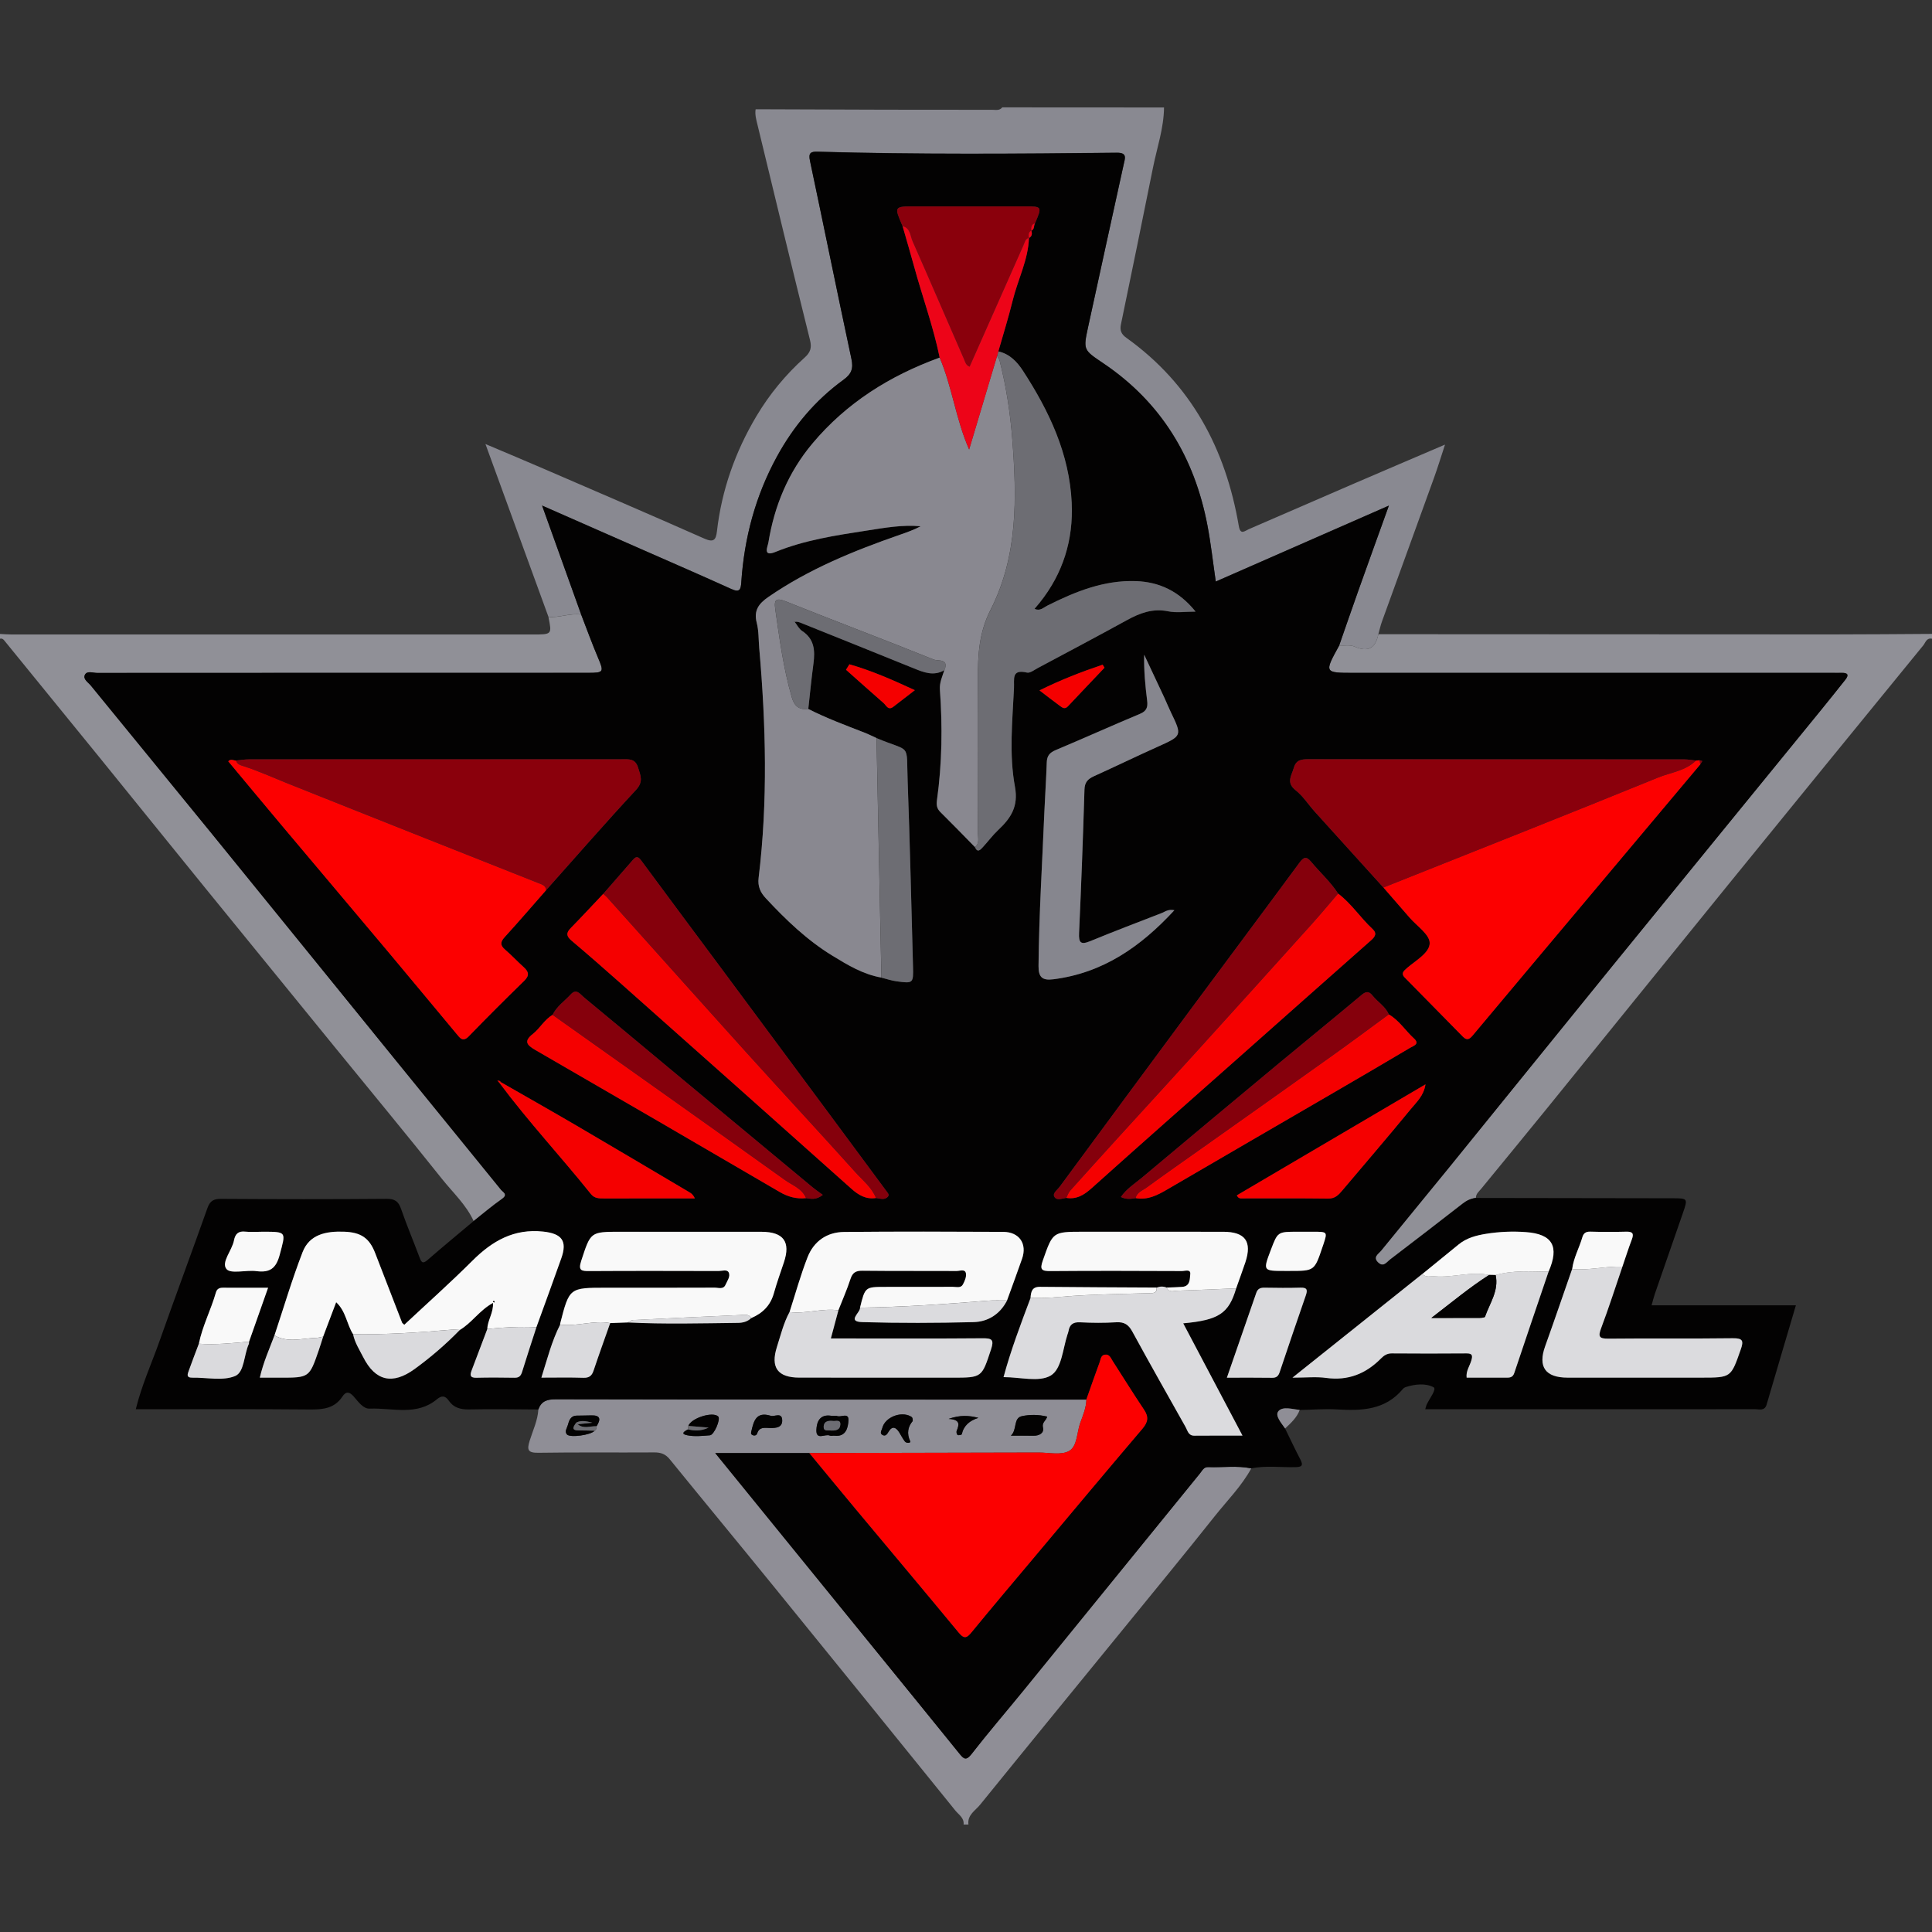 <?xml version="1.0" encoding="utf-8"?>
<!-- Generator: Adobe Illustrator 23.0.2, SVG Export Plug-In . SVG Version: 6.00 Build 0)  -->
<svg version="1.1" id="Layer_1" xmlns="http://www.w3.org/2000/svg" xmlns:xlink="http://www.w3.org/1999/xlink" x="0px" y="0px"
	 width="64px" height="64px" viewBox="0 0 64 64" enable-background="new 0 0 64 64" xml:space="preserve">
<rect x="0" y="0" width="64" height="64" fill="#333333" stroke="none"/>
<g>
	<g>
		<path fill="#898991" d="M38.56,3.56c-0.007,0.686-0.233,1.332-0.366,1.994c-0.348,1.734-0.704,3.467-1.063,5.199
			c-0.041,0.199,0.02,0.322,0.181,0.437c2.147,1.536,3.289,3.678,3.725,6.236c0.053,0.311,0.198,0.161,0.328,0.105
			c1.173-0.506,2.344-1.018,3.517-1.524c0.964-0.416,1.93-0.827,2.986-1.279c-0.135,0.409-0.239,0.753-0.361,1.091
			c-0.573,1.59-1.152,3.178-1.727,4.767c-0.05,0.137-0.08,0.281-0.12,0.422c-0.095,0.462-0.336,0.61-0.791,0.41
			c-0.146-0.064-0.337-0.026-0.508-0.034c0.21-0.603,0.417-1.207,0.632-1.809c0.328-0.922,0.661-1.841,1.016-2.828
			c-1.956,0.858-3.839,1.684-5.734,2.515c-0.095-0.65-0.162-1.259-0.276-1.858c-0.427-2.248-1.527-4.073-3.442-5.367
			c-0.667-0.45-0.679-0.439-0.511-1.209c0.39-1.795,0.784-3.589,1.178-5.384c0.045-0.203,0.126-0.39-0.225-0.387
			c-3.306,0.036-6.612,0.061-9.918-0.034c-0.227-0.006-0.303,0.044-0.25,0.295c0.463,2.188,0.906,4.38,1.374,6.567
			c0.069,0.322,0.004,0.5-0.266,0.696c-0.93,0.675-1.654,1.538-2.205,2.548c-0.708,1.297-1.079,2.688-1.177,4.156
			c-0.016,0.237-0.051,0.351-0.326,0.226c-0.995-0.451-1.997-0.885-2.996-1.325c-1.064-0.468-2.128-0.936-3.277-1.441
			c0.453,1.264,0.875,2.439,1.296,3.613c-0.368-0.056-0.72,0.108-1.085,0.078c-0.682-1.87-1.363-3.739-2.088-5.727
			c0.715,0.303,1.309,0.551,1.899,0.806c1.784,0.771,3.57,1.537,5.346,2.324c0.306,0.136,0.389,0.058,0.423-0.235
			c0.157-1.369,0.606-2.639,1.311-3.822c0.433-0.727,0.966-1.371,1.593-1.935c0.191-0.171,0.245-0.32,0.179-0.584
			c-0.592-2.375-1.163-4.755-1.74-7.133c-0.041-0.168-0.089-0.335-0.061-0.511c1.44,0.005,2.881,0.01,4.321,0.015
			c1.172,0.002,2.343,0.004,3.515,0.003c0.115,0,0.244,0.035,0.334-0.08C34.987,3.56,36.773,3.56,38.56,3.56z"/>
		<path fill="#8F8E96" d="M31.92,60.44c0.024-0.22-0.16-0.324-0.271-0.461c-2.015-2.493-4.032-4.983-6.054-7.47
			c-1.132-1.393-2.277-2.776-3.409-4.169c-0.142-0.174-0.297-0.229-0.514-0.227c-1.278,0.008-2.557-0.008-3.835,0.012
			c-0.355,0.005-0.386-0.096-0.29-0.403c0.106-0.34,0.266-0.668,0.287-1.032c0.099-0.273,0.284-0.338,0.577-0.337
			c5.859,0.012,11.718,0.009,17.577,0.01c-0.007,0.271-0.111,0.519-0.202,0.766c-0.118,0.321-0.097,0.779-0.368,0.934
			c-0.264,0.151-0.672,0.053-1.017,0.054c-2.53,0.007-5.061,0.011-7.591,0.017c-1.012,0-2.025,0-3.116,0
			c0.825,1.015,1.588,1.954,2.351,2.893c0.974,1.198,1.948,2.396,2.922,3.594c0.94,1.157,1.882,2.313,2.819,3.473
			c0.142,0.176,0.221,0.24,0.402,0.007c0.563-0.725,1.164-1.421,1.744-2.134c1.941-2.385,3.88-4.772,5.819-7.158
			c0.074-0.091,0.126-0.216,0.27-0.21c0.477,0.019,0.956-0.056,1.43,0.042c-0.32,0.586-0.792,1.059-1.203,1.575
			c-1.001,1.26-2.024,2.503-3.041,3.751c-1.58,1.939-3.166,3.874-4.74,5.817c-0.158,0.195-0.428,0.338-0.386,0.656
			C32.027,60.44,31.973,60.44,31.92,60.44z M22.787,47.351c-0.098,0.055-0.268,0.143-0.027,0.193
			c0.242,0.051,0.505,0.022,0.756,0.002c0.141-0.011,0.36-0.533,0.277-0.62c-0.17-0.18-0.897,0.046-0.991,0.309
			C22.798,47.274,22.792,47.313,22.787,47.351z M19.762,47.246c0.145-0.227,0.135-0.372-0.187-0.359
			c-0.159,0.006-0.317,0.002-0.476,0.008c-0.206,0.007-0.249,0.17-0.292,0.323c-0.027,0.096-0.111,0.196-0.028,0.298
			c0.097,0.119,0.8,0.023,0.918-0.121C19.756,47.362,19.763,47.305,19.762,47.246z M33.486,47.558c0.252,0,0.504-0.003,0.756,0.001
			c0.191,0.003,0.351-0.091,0.308-0.27c-0.042-0.172,0.101-0.225,0.14-0.362c-0.292-0.072-0.573-0.072-0.84-0.015
			C33.559,46.976,33.702,47.367,33.486,47.558z M30.235,47.073c0.007-0.097-0.022-0.131-0.075-0.159
			c-0.329-0.174-0.848,0.04-0.933,0.391c-0.019,0.078-0.108,0.183,0.024,0.237c0.089,0.036,0.137-0.037,0.181-0.111
			c0.123-0.209,0.245-0.156,0.355,0.015c0.064,0.1,0.115,0.21,0.188,0.303c0.054,0.07,0.204,0.052,0.178-0.004
			C30.027,47.479,30.08,47.256,30.235,47.073z M25.522,46.897c-0.467-0.141-0.552,0.172-0.627,0.496
			c-0.011,0.049-0.036,0.107,0.024,0.14c0.067,0.037,0.143,0.02,0.164-0.049c0.073-0.233,0.261-0.183,0.425-0.18
			c0.199,0.003,0.412-0.013,0.404-0.259C25.901,46.761,25.641,46.949,25.522,46.897z M27.716,46.9c-0.083,0-0.136,0.007-0.188-0.001
			c-0.37-0.056-0.475,0.202-0.484,0.472c-0.011,0.357,0.295,0.115,0.444,0.185c0.043,0.02,0.104-0.002,0.156,0.004
			c0.39,0.046,0.45-0.284,0.462-0.509C28.12,46.765,27.823,46.977,27.716,46.9z M31.423,47.003c0.406,0.02,0.347,0.201,0.267,0.399
			c-0.015,0.037,0.005,0.118,0.034,0.134c0.032,0.018,0.131-0.005,0.136-0.025c0.065-0.291,0.264-0.452,0.55-0.543
			C32.094,46.887,31.807,46.869,31.423,47.003z"/>
		<path fill="#909097" d="M44.362,21.385c0.171,0.009,0.362-0.03,0.508,0.034c0.455,0.199,0.696,0.052,0.791-0.41
			c5.008,0.003,10.017,0.007,15.025,0.007c1.105,0,2.209-0.011,3.314-0.017c0,0.053,0,0.107,0,0.16
			c-0.182-0.039-0.214,0.127-0.29,0.221c-2.164,2.65-4.328,5.301-6.485,7.956c-2.006,2.469-4.004,4.945-6.008,7.416
			c-0.713,0.879-1.433,1.751-2.15,2.627c-0.074,0.091-0.176,0.166-0.176,0.301c-0.16,0.022-0.298,0.083-0.429,0.185
			c-0.798,0.622-1.601,1.239-2.405,1.853c-0.116,0.088-0.225,0.272-0.404,0.102c-0.19-0.181,0.012-0.286,0.1-0.394
			c0.747-0.92,1.503-1.833,2.25-2.753c1.821-2.244,3.636-4.493,5.459-6.735c2.286-2.81,4.577-5.615,6.866-8.423
			c0.269-0.33,0.534-0.664,0.8-0.997c0.126-0.157,0.091-0.236-0.115-0.231c-0.107,0.003-0.213,0-0.32,0c-5.278,0-10.555,0-15.833,0
			C43.864,22.289,43.864,22.288,44.362,21.385z"/>
		<path fill="#909097" d="M18.168,20.439c0.366,0.03,0.718-0.134,1.085-0.078c0.185,0.477,0.359,0.958,0.558,1.428
			c0.2,0.47,0.19,0.499-0.327,0.499c-5.423,0-10.845,0-16.268,0.003c-0.138,0-0.334-0.081-0.404,0.063
			c-0.071,0.145,0.112,0.251,0.199,0.358c1.336,1.641,2.68,3.276,4.016,4.917c2.033,2.499,4.06,5.003,6.091,7.504
			c1.158,1.426,2.321,2.849,3.477,4.276c0.067,0.083,0.248,0.157,0.035,0.306c-0.325,0.228-0.628,0.487-0.94,0.733
			c-0.248-0.54-0.686-0.94-1.048-1.394c-1.161-1.457-2.349-2.892-3.526-4.336c-1.438-1.764-2.876-3.528-4.311-5.294
			c-1.175-1.446-2.344-2.897-3.518-4.344c-1.048-1.291-2.1-2.58-3.151-3.87C0.101,21.169,0.06,21.14,0,21.16c0-0.053,0-0.107,0-0.16
			c0.119,0.006,0.238,0.017,0.357,0.017c5.765,0.001,11.531,0.001,17.296,0.001C18.285,21.018,18.285,21.018,18.168,20.439z"/>
		<path fill="#030202" d="M15.69,40.449c0.312-0.246,0.615-0.505,0.94-0.733c0.213-0.149,0.033-0.223-0.035-0.306
			c-1.157-1.427-2.319-2.85-3.477-4.276c-2.031-2.501-4.058-5.005-6.091-7.504c-1.335-1.642-2.68-3.276-4.016-4.917
			c-0.087-0.107-0.27-0.212-0.199-0.358c0.071-0.144,0.266-0.063,0.404-0.063c5.423-0.004,10.845-0.003,16.268-0.003
			c0.517,0,0.527-0.028,0.327-0.499c-0.2-0.47-0.373-0.952-0.558-1.428c-0.421-1.174-0.842-2.349-1.296-3.613
			c1.15,0.506,2.214,0.973,3.277,1.441c0.999,0.44,2.002,0.874,2.996,1.325c0.276,0.125,0.311,0.011,0.326-0.226
			c0.097-1.468,0.469-2.859,1.177-4.156c0.551-1.01,1.275-1.873,2.205-2.548c0.27-0.196,0.335-0.375,0.266-0.696
			c-0.468-2.187-0.911-4.379-1.374-6.567c-0.053-0.251,0.023-0.302,0.25-0.295c3.306,0.094,6.612,0.07,9.918,0.034
			c0.351-0.004,0.269,0.184,0.225,0.387c-0.394,1.794-0.788,3.589-1.178,5.384c-0.167,0.77-0.155,0.759,0.511,1.209
			c1.915,1.294,3.015,3.119,3.442,5.367c0.114,0.599,0.181,1.208,0.276,1.858c1.895-0.831,3.778-1.657,5.734-2.515
			c-0.355,0.986-0.688,1.906-1.016,2.828c-0.214,0.602-0.421,1.206-0.632,1.809c-0.497,0.903-0.497,0.903,0.497,0.903
			c5.278,0,10.555,0,15.833,0c0.107,0,0.213,0.003,0.32,0c0.206-0.005,0.241,0.073,0.115,0.231c-0.266,0.333-0.53,0.667-0.8,0.997
			c-2.288,2.808-4.58,5.613-6.866,8.423c-1.823,2.242-3.638,4.491-5.459,6.735c-0.747,0.92-1.504,1.832-2.25,2.753
			c-0.088,0.108-0.291,0.214-0.1,0.394c0.179,0.17,0.289-0.014,0.404-0.102c0.804-0.614,1.607-1.231,2.405-1.853
			c0.131-0.102,0.269-0.163,0.429-0.185c2.172,0.003,4.343,0.007,6.515,0.01c0.511,0.001,0.514,0.001,0.342,0.499
			c-0.307,0.892-0.62,1.782-0.928,2.674c-0.038,0.11-0.064,0.225-0.106,0.373c1.6,0,3.166,0,4.78,0
			c-0.331,1.121-0.652,2.202-0.968,3.284c-0.068,0.231-0.251,0.156-0.395,0.156c-1.546,0.004-3.091,0.003-4.637,0.003
			c-1.945,0-3.891,0-5.836,0c-0.141,0-0.281,0-0.442,0c0.024-0.079,0.031-0.117,0.046-0.151c0.09-0.2,0.346-0.517,0.228-0.579
			c-0.262-0.138-0.612-0.104-0.921-0.004c-0.036,0.012-0.074,0.038-0.098,0.067c-0.581,0.697-1.362,0.722-2.178,0.673
			c-0.41-0.025-0.824,0.011-1.236,0.019c-0.243-0.028-0.562-0.127-0.704,0.038c-0.128,0.148,0.096,0.395,0.22,0.575
			c0.168,0.344,0.331,0.69,0.508,1.03c0.103,0.199,0.044,0.245-0.163,0.25c-0.489,0.012-0.98-0.058-1.466,0.041
			c-0.474-0.098-0.954-0.023-1.43-0.042c-0.144-0.006-0.196,0.119-0.27,0.21c-1.939,2.386-3.878,4.773-5.819,7.158
			c-0.58,0.712-1.18,1.408-1.744,2.134c-0.181,0.233-0.26,0.169-0.402-0.007c-0.937-1.16-1.879-2.316-2.819-3.473
			c-0.974-1.198-1.948-2.396-2.922-3.594c-0.763-0.939-1.526-1.878-2.351-2.893c1.092,0,2.104,0,3.116,0
			c0.509,0.615,1.015,1.232,1.526,1.845c1.142,1.37,2.292,2.734,3.427,4.109c0.193,0.234,0.283,0.152,0.436-0.035
			c0.692-0.844,1.398-1.676,2.099-2.512c1.181-1.407,2.359-2.817,3.549-4.216c0.186-0.219,0.209-0.39,0.05-0.628
			c-0.356-0.53-0.692-1.074-1.038-1.611c-0.062-0.097-0.103-0.233-0.258-0.211c-0.135,0.019-0.137,0.154-0.172,0.246
			c-0.153,0.411-0.295,0.827-0.442,1.241c-5.859,0-11.718,0.002-17.577-0.01c-0.293-0.001-0.477,0.065-0.577,0.338
			c-0.759-0.003-1.519-0.019-2.277-0.002c-0.291,0.007-0.524-0.051-0.691-0.294c-0.116-0.169-0.237-0.169-0.387-0.044
			c-0.676,0.564-1.48,0.281-2.231,0.312c-0.213,0.009-0.379-0.232-0.526-0.4c-0.137-0.157-0.254-0.185-0.374-0.004
			c-0.26,0.395-0.636,0.436-1.073,0.432c-1.917-0.018-3.835-0.008-5.774-0.008c0.196-0.802,0.529-1.527,0.793-2.276
			c0.518-1.466,1.062-2.923,1.581-4.389c0.087-0.245,0.211-0.306,0.46-0.304c1.825,0.012,3.65,0.014,5.475-0.001
			c0.278-0.002,0.394,0.087,0.481,0.339c0.186,0.54,0.41,1.067,0.61,1.602c0.059,0.159,0.102,0.228,0.266,0.084
			C14.668,41.3,15.181,40.877,15.69,40.449z M16.477,35.805c-0.007-0.008-0.014-0.015-0.021-0.023
			c0.009,0.006,0.017,0.012,0.026,0.018c0.024,0.028,0.048,0.057,0.072,0.085c0.948,1.271,2.029,2.431,3.019,3.667
			c0.118,0.147,0.269,0.148,0.431,0.147c0.746-0.002,1.493-0.001,2.239-0.001c0.258,0,0.515,0,0.773,0
			c-0.055-0.126-0.119-0.168-0.185-0.207c-1.238-0.732-2.474-1.467-3.715-2.193c-0.837-0.49-1.682-0.967-2.524-1.449
			C16.564,35.809,16.529,35.785,16.477,35.805z M34.165,7.639l-0.003,0.005c0.113-0.045,0.076-0.166,0.123-0.245
			c0.238-0.562,0.238-0.562-0.34-0.562c-1.213,0-2.426,0-3.639,0c-0.69,0-0.69,0-0.406,0.655c0.127,0.444,0.257,0.886,0.379,1.331
			c0.276,1.01,0.639,1.996,0.849,3.024c-1.644,0.597-3.084,1.495-4.217,2.849c-0.798,0.954-1.258,2.06-1.456,3.278
			c-0.02,0.126-0.2,0.488,0.231,0.312c0.971-0.395,2-0.55,3.024-0.708c0.589-0.091,1.182-0.2,1.79-0.143
			c-0.226,0.12-0.46,0.202-0.694,0.283c-1.525,0.53-3.012,1.135-4.352,2.059c-0.32,0.22-0.491,0.447-0.385,0.857
			c0.069,0.267,0.058,0.555,0.082,0.833c0.222,2.539,0.29,5.078-0.02,7.615c-0.035,0.288,0.062,0.487,0.241,0.679
			c0.664,0.713,1.365,1.387,2.201,1.898c0.508,0.31,1.022,0.622,1.625,0.726c0.166,0.041,0.33,0.098,0.498,0.121
			c0.552,0.076,0.562,0.067,0.547-0.489c-0.055-2.045-0.102-4.09-0.177-6.134c-0.048-1.31,0.131-0.943-1.031-1.433
			c-0.132-0.06-0.262-0.126-0.397-0.179c-0.629-0.245-1.261-0.479-1.864-0.785c0.056-0.501,0.104-1.002,0.169-1.501
			c0.056-0.427,0.037-0.813-0.374-1.083c-0.104-0.068-0.167-0.201-0.249-0.303l-0.005,0.005c0.097-0.026,0.181,0.016,0.267,0.051
			c1.229,0.495,2.46,0.985,3.687,1.485c0.335,0.137,0.662,0.266,1.013,0.059c-0.067,0.212-0.165,0.408-0.148,0.65
			c0.088,1.221,0.072,2.441-0.097,3.655c-0.021,0.154-0.01,0.278,0.111,0.397c0.387,0.381,0.765,0.773,1.146,1.161
			c0.085,0.202,0.181,0.091,0.263,0.003c0.171-0.186,0.322-0.392,0.505-0.564c0.418-0.393,0.68-0.778,0.558-1.437
			c-0.199-1.074-0.084-2.175-0.032-3.266c0.015-0.304-0.092-0.637,0.43-0.516c0.103,0.024,0.244-0.089,0.361-0.151
			c0.986-0.527,1.974-1.05,2.953-1.587c0.43-0.236,0.856-0.396,1.366-0.291c0.271,0.056,0.563,0.01,0.906,0.01
			c-0.547-0.679-1.205-0.985-1.986-1.011c-1.057-0.034-2.006,0.35-2.928,0.814c-0.128,0.064-0.234,0.188-0.422,0.106
			c0.06-0.072,0.118-0.139,0.173-0.207c0.774-0.968,1.117-2.08,1.059-3.308c-0.076-1.621-0.744-3.031-1.61-4.365
			c-0.201-0.309-0.443-0.564-0.82-0.649c0.16-0.562,0.336-1.119,0.475-1.686c0.171-0.694,0.514-1.342,0.539-2.073l-0.004,0.006
			C34.191,7.831,34.195,7.741,34.165,7.639z M6.587,44.513c-0.112,0.297-0.227,0.593-0.334,0.892
			c-0.04,0.11-0.097,0.237,0.119,0.233c0.478-0.009,1.009,0.116,1.417-0.055c0.308-0.129,0.288-0.7,0.452-1.059
			c0.01-0.023,0.006-0.052,0.008-0.079c0.206-0.583,0.411-1.165,0.63-1.786c-0.535,0-1.013,0.002-1.491-0.001
			c-0.121-0.001-0.202,0.035-0.238,0.159C6.988,43.389,6.706,43.924,6.587,44.513z M26.701,39.69
			c0.164,0.021,0.331,0.069,0.555-0.109c-0.131-0.096-0.242-0.169-0.343-0.254c-1.575-1.307-3.148-2.615-4.722-3.923
			c-0.95-0.79-1.897-1.583-2.85-2.369c-0.12-0.099-0.244-0.302-0.431-0.098c-0.205,0.224-0.468,0.397-0.605,0.681
			c-0.272,0.156-0.416,0.446-0.656,0.633c-0.304,0.238-0.202,0.366,0.083,0.53c2.703,1.561,5.4,3.13,8.095,4.704
			C26.105,39.648,26.386,39.724,26.701,39.69z M46.006,33.603c-0.113-0.266-0.369-0.409-0.541-0.625
			c-0.115-0.144-0.212-0.145-0.36-0.02c-0.884,0.741-1.78,1.468-2.667,2.205c-1.54,1.28-3.078,2.562-4.612,3.85
			c-0.235,0.197-0.506,0.363-0.696,0.639c0.181,0.087,0.335,0.064,0.49,0.037c0.398,0.073,0.723-0.098,1.051-0.29
			c1.817-1.062,3.639-2.116,5.458-3.175c0.864-0.502,1.726-1.006,2.585-1.516c0.105-0.062,0.33-0.122,0.124-0.309
			C46.555,34.141,46.349,33.801,46.006,33.603z M53.745,41.958c0.103-0.301,0.199-0.604,0.312-0.901
			c0.074-0.195,0.024-0.261-0.183-0.256c-0.398,0.01-0.797,0.011-1.196-0.001c-0.149-0.004-0.224,0.057-0.26,0.183
			c-0.103,0.356-0.291,0.684-0.338,1.057c-0.297,0.852-0.589,1.706-0.893,2.556c-0.244,0.681,0.004,1.039,0.742,1.04
			c1.479,0.002,2.958,0,4.437,0c0.984,0,0.974-0.003,1.298-0.926c0.102-0.29,0.079-0.384-0.263-0.379
			c-1.372,0.018-2.745-0.001-4.117,0.014c-0.317,0.003-0.346-0.073-0.24-0.354C53.295,43.32,53.513,42.636,53.745,41.958z
			 M44.326,29.6c-0.252-0.392-0.601-0.7-0.896-1.055c-0.158-0.19-0.249-0.151-0.386,0.035c-1.173,1.593-2.359,3.177-3.536,4.767
			c-1.47,1.985-2.937,3.973-4.402,5.962c-0.076,0.103-0.241,0.213-0.183,0.328c0.075,0.148,0.257,0.062,0.397,0.044
			c0.349,0.058,0.597-0.101,0.85-0.329c1.606-1.44,3.226-2.866,4.84-4.298c1.465-1.299,2.93-2.6,4.397-3.896
			c0.139-0.122,0.224-0.234,0.057-0.388C45.064,30.4,44.766,29.931,44.326,29.6z M29.019,39.686c0.14,0.014,0.294,0.084,0.402-0.058
			c0.043-0.056-0.021-0.121-0.061-0.175c-0.616-0.832-1.231-1.665-1.848-2.497c-1.21-1.632-2.419-3.263-3.63-4.894
			c-0.879-1.183-1.761-2.364-2.636-3.55c-0.092-0.125-0.161-0.167-0.273-0.037c-0.33,0.38-0.661,0.758-0.991,1.137
			c-0.357,0.377-0.709,0.758-1.072,1.129c-0.156,0.159-0.157,0.268,0.02,0.418c0.55,0.463,1.09,0.937,1.628,1.415
			c2.55,2.265,5.099,4.53,7.642,6.803C28.443,39.593,28.688,39.736,29.019,39.686z M28.49,43.319
			c0.012,0.166-0.454,0.464,0.08,0.479c1.225,0.035,2.453,0.031,3.679,0c0.482-0.012,0.879-0.264,1.111-0.717
			c0.167-0.461,0.338-0.921,0.499-1.384c0.171-0.494-0.092-0.885-0.623-0.888c-1.759-0.01-3.517-0.014-5.276,0.003
			c-0.569,0.005-1.001,0.31-1.208,0.837c-0.232,0.592-0.401,1.209-0.597,1.816c-0.198,0.363-0.293,0.764-0.417,1.153
			c-0.219,0.684,0.024,1.018,0.743,1.019c1.691,0.002,3.381,0.002,5.072,0.002c0.985,0,0.97-0.005,1.277-0.936
			c0.109-0.331,0.022-0.372-0.283-0.369c-1.544,0.013-3.088,0.006-4.633,0.006c-0.125,0-0.249,0-0.39,0
			c0.093-0.347,0.171-0.64,0.25-0.932c0.135-0.344,0.286-0.684,0.4-1.035c0.07-0.215,0.18-0.278,0.401-0.276
			c1.039,0.012,2.077,0.003,3.116,0.009c0.106,0.001,0.276-0.076,0.307,0.073c0.024,0.114-0.039,0.262-0.1,0.375
			c-0.068,0.125-0.215,0.077-0.329,0.077c-0.746,0.003-1.492,0.002-2.237,0.002C28.659,42.631,28.659,42.631,28.49,43.319z
			 M47.12,42.2c-1.404,1.121-2.808,2.243-4.305,3.438c0.456,0,0.789-0.037,1.112,0.008c0.731,0.101,1.322-0.137,1.826-0.649
			c0.093-0.095,0.199-0.164,0.349-0.163c0.825,0.005,1.651,0.006,2.476,0c0.202-0.002,0.211,0.073,0.161,0.24
			c-0.053,0.18-0.181,0.345-0.154,0.563c0.447,0,0.872-0.001,1.298,0.001c0.124,0,0.228,0,0.28-0.154
			c0.374-1.12,0.756-2.237,1.135-3.355c0.367-0.836,0.134-1.249-0.752-1.314c-0.438-0.032-0.876-0.014-1.31,0.055
			c-0.328,0.052-0.649,0.134-0.916,0.353C47.921,41.549,47.52,41.874,47.12,42.2z M38.316,42.652
			c-1.289-0.007-2.578-0.011-3.868-0.023c-0.267-0.003-0.295,0.169-0.311,0.365c-0.325,0.864-0.653,1.726-0.896,2.625
			c0.553,0,1.173,0.175,1.559-0.05c0.368-0.215,0.402-0.881,0.558-1.358c0.012-0.038,0.028-0.076,0.035-0.115
			c0.038-0.218,0.151-0.305,0.384-0.293c0.398,0.021,0.799,0.024,1.197-0.001c0.264-0.016,0.406,0.076,0.531,0.305
			c0.579,1.061,1.175,2.114,1.768,3.168c0.067,0.119,0.09,0.286,0.289,0.284c0.512-0.005,1.023-0.002,1.595-0.002
			c-0.673-1.275-1.314-2.489-1.964-3.72c1.182-0.107,1.51-0.329,1.754-1.159c0.101-0.288,0.208-0.574,0.303-0.863
			c0.228-0.69-0.004-1.011-0.737-1.011c-1.545-0.002-3.09-0.001-4.635-0.001c-1.017,0-1.003,0.005-1.338,0.953
			c-0.106,0.301-0.043,0.353,0.253,0.35c1.452-0.012,2.903-0.007,4.355-0.001c0.098,0,0.295-0.075,0.276,0.102
			c-0.016,0.154,0.005,0.403-0.266,0.422c-0.172,0.012-0.344,0.016-0.517,0.023C38.536,42.608,38.426,42.609,38.316,42.652z
			 M20.214,43.829c0.195-0.007,0.389-0.014,0.584-0.021c1.218,0.061,2.436,0.028,3.655,0.014c0.156-0.002,0.314-0.042,0.434-0.162
			c0.375-0.16,0.635-0.417,0.748-0.822c0.097-0.346,0.218-0.685,0.333-1.026c0.227-0.677-0.014-1.008-0.742-1.009
			c-1.56-0.002-3.12-0.001-4.68-0.001c-0.996,0-0.98,0.005-1.292,0.959c-0.107,0.328,0.002,0.344,0.272,0.343
			c1.426-0.009,2.853-0.005,4.28-0.002c0.114,0,0.278-0.063,0.332,0.048c0.065,0.133-0.048,0.279-0.106,0.409
			c-0.072,0.163-0.233,0.094-0.356,0.094c-1.2,0.005-2.4,0.003-3.6,0.003c-1.216,0-1.216,0-1.519,1.181
			c-0.003,0.013-0.001,0.027-0.001,0.04c-0.281,0.55-0.429,1.145-0.622,1.757c0.493,0,0.943-0.01,1.392,0.005
			c0.193,0.007,0.28-0.066,0.338-0.241C19.84,44.874,20.03,44.352,20.214,43.829z M10.705,44.278c0.14-0.37,0.28-0.741,0.431-1.139
			c0.328,0.302,0.35,0.732,0.56,1.059c0.056,0.277,0.21,0.513,0.335,0.759c0.401,0.79,0.97,0.929,1.703,0.395
			c0.535-0.389,1.036-0.82,1.498-1.295c0.401-0.236,0.656-0.656,1.1-0.895c0.016,0.332-0.184,0.577-0.189,0.863
			c-0.173,0.456-0.346,0.912-0.518,1.369c-0.055,0.145-0.067,0.252,0.151,0.247c0.425-0.01,0.85-0.008,1.275-0.001
			c0.149,0.003,0.205-0.066,0.246-0.199c0.151-0.494,0.314-0.984,0.473-1.475c0.275-0.76,0.555-1.519,0.824-2.281
			c0.205-0.581,0.016-0.818-0.601-0.885c-0.966-0.105-1.686,0.309-2.342,0.964c-0.731,0.729-1.504,1.418-2.258,2.123
			c-0.037-0.035-0.066-0.05-0.074-0.072c-0.298-0.768-0.594-1.538-0.892-2.306c-0.195-0.503-0.476-0.686-1.036-0.705
			c-0.582-0.02-1.137,0.083-1.368,0.678c-0.35,0.904-0.625,1.837-0.931,2.757c-0.171,0.453-0.372,0.897-0.485,1.4
			c0.246,0,0.458,0,0.67,0c0.968,0,0.969,0,1.282-0.907C10.611,44.58,10.657,44.428,10.705,44.278z M56.323,25.322
			c0.023-0.037,0.046-0.075,0.069-0.112c-0.03-0.008-0.06-0.017-0.091-0.025c-0.041,0.003-0.082,0.006-0.123,0.009
			c-0.131-0.013-0.263-0.038-0.394-0.039c-4.146-0.002-8.292,0-12.437-0.005c-0.232,0-0.411,0.017-0.488,0.285
			c-0.075,0.26-0.264,0.488,0.059,0.742c0.246,0.194,0.422,0.475,0.635,0.711c0.756,0.839,1.515,1.675,2.273,2.512
			c0.287,0.331,0.576,0.66,0.862,0.992c0.242,0.281,0.67,0.563,0.671,0.847c0.002,0.32-0.453,0.572-0.744,0.821
			c-0.03,0.026-0.059,0.053-0.088,0.082c-0.082,0.081-0.076,0.157,0.005,0.24c0.644,0.652,1.286,1.306,1.927,1.96
			c0.127,0.129,0.214,0.091,0.321-0.037c1.28-1.53,2.564-3.057,3.847-4.584C53.86,28.255,55.092,26.788,56.323,25.322z
			 M18.091,29.488c0.989-1.109,1.965-2.231,2.976-3.319c0.255-0.275,0.152-0.479,0.068-0.748c-0.095-0.302-0.313-0.268-0.539-0.268
			c-4.114,0.001-8.228,0-12.342,0.002c-0.145,0-0.289,0.025-0.434,0.039c-0.082,0.002-0.17-0.072-0.258,0.025
			c0.598,0.717,1.193,1.434,1.791,2.146c1.173,1.396,2.351,2.788,3.523,4.185c0.753,0.897,1.499,1.801,2.25,2.7
			c0.11,0.131,0.204,0.284,0.406,0.076c0.602-0.622,1.216-1.233,1.835-1.837c0.184-0.18,0.145-0.305-0.023-0.456
			c-0.208-0.186-0.398-0.392-0.609-0.574c-0.169-0.145-0.166-0.253-0.015-0.418C17.185,30.532,17.635,30.007,18.091,29.488z
			 M38.903,30.152c-0.207-0.04-0.303,0.047-0.411,0.089c-0.794,0.309-1.591,0.61-2.378,0.935c-0.314,0.13-0.384,0.055-0.37-0.271
			c0.072-1.584,0.131-3.168,0.179-4.752c0.007-0.245,0.118-0.351,0.317-0.442c0.703-0.318,1.399-0.655,2.102-0.972
			c0.819-0.369,0.821-0.363,0.44-1.152c-0.075-0.156-0.138-0.317-0.212-0.474c-0.222-0.476-0.446-0.95-0.669-1.425
			c-0.012,0.525,0.036,1.027,0.099,1.527c0.026,0.211-0.018,0.34-0.237,0.431c-0.933,0.391-1.855,0.807-2.788,1.198
			c-0.2,0.084-0.294,0.189-0.301,0.406c-0.018,0.546-0.056,1.091-0.079,1.636c-0.07,1.703-0.178,3.405-0.194,5.111
			c-0.004,0.377,0.127,0.489,0.492,0.442C36.531,32.232,37.782,31.368,38.903,30.152z M47.221,35.921
			c-2.084,1.226-4.169,2.452-6.249,3.676c0.056,0.119,0.129,0.101,0.191,0.101c0.946,0.001,1.893-0.006,2.839,0.006
			c0.223,0.003,0.337-0.119,0.459-0.263c0.756-0.896,1.521-1.784,2.264-2.69C46.921,36.513,47.164,36.3,47.221,35.921z
			 M40.642,45.638c0.527,0,1.016-0.005,1.505,0.003c0.15,0.002,0.205-0.067,0.248-0.197c0.282-0.843,0.568-1.684,0.86-2.524
			c0.061-0.176,0.06-0.272-0.17-0.265c-0.398,0.012-0.797,0.008-1.196,0.001c-0.137-0.002-0.225,0.034-0.272,0.171
			C41.297,43.752,40.975,44.676,40.642,45.638z M42.723,42.101c0.819,0,0.819,0,1.086-0.791c0.008-0.025,0.018-0.05,0.026-0.075
			c0.143-0.431,0.143-0.431-0.332-0.431c-0.173,0-0.346,0-0.518,0c-0.659,0-0.659,0-0.885,0.596
			c-0.266,0.702-0.266,0.702,0.463,0.702C42.617,42.101,42.67,42.101,42.723,42.101z M8.689,40.803
			c-0.187,0-0.375,0.017-0.559-0.004c-0.235-0.026-0.337,0.074-0.38,0.293c-0.065,0.334-0.431,0.721-0.248,0.945
			c0.142,0.175,0.651,0.026,0.991,0.07c0.445,0.059,0.653-0.089,0.773-0.542C9.471,40.794,9.508,40.803,8.689,40.803z
			 M28.137,22.006c-0.037,0.06-0.074,0.121-0.111,0.181c0.415,0.369,0.828,0.74,1.247,1.105c0.088,0.077,0.15,0.252,0.319,0.122
			c0.226-0.173,0.45-0.347,0.714-0.551C29.562,22.519,28.868,22.213,28.137,22.006z M36.588,22.119
			c-0.021-0.033-0.041-0.066-0.062-0.099c-0.698,0.234-1.384,0.499-2.092,0.851c0.247,0.188,0.454,0.35,0.666,0.505
			c0.082,0.06,0.168,0.137,0.275,0.023C35.778,22.969,36.184,22.545,36.588,22.119z"/>
		<path fill="#8F8E96" d="M42.571,47.32c-0.124-0.181-0.348-0.427-0.22-0.575c0.143-0.166,0.461-0.066,0.704-0.038
			C42.959,46.962,42.764,47.14,42.571,47.32z"/>
		<path fill="#FC0000" d="M35.988,46.362c0.146-0.414,0.289-0.829,0.442-1.241c0.034-0.092,0.036-0.227,0.172-0.246
			c0.154-0.022,0.195,0.114,0.258,0.211c0.346,0.537,0.682,1.081,1.038,1.611c0.159,0.237,0.136,0.409-0.05,0.628
			c-1.191,1.399-2.368,2.809-3.549,4.216c-0.702,0.836-1.407,1.668-2.099,2.512c-0.153,0.187-0.243,0.269-0.436,0.035
			c-1.136-1.375-2.285-2.74-3.427-4.109c-0.511-0.613-1.018-1.23-1.526-1.845c2.53-0.005,5.061-0.01,7.591-0.017
			c0.345-0.001,0.754,0.096,1.017-0.054c0.271-0.155,0.25-0.613,0.368-0.934C35.877,46.88,35.981,46.633,35.988,46.362z"/>
		<path fill="#030202" d="M33.486,47.558c0.216-0.192,0.073-0.583,0.364-0.645c0.266-0.057,0.548-0.057,0.84,0.015
			c-0.039,0.137-0.182,0.19-0.14,0.362c0.043,0.178-0.118,0.273-0.308,0.27C33.99,47.556,33.738,47.558,33.486,47.558z"/>
		<path fill="#030202" d="M30.235,47.073c-0.155,0.183-0.209,0.407-0.082,0.674c0.026,0.056-0.124,0.073-0.178,0.004
			c-0.073-0.093-0.124-0.203-0.188-0.303c-0.11-0.171-0.231-0.224-0.355-0.015c-0.044,0.074-0.092,0.147-0.181,0.111
			c-0.132-0.055-0.043-0.159-0.024-0.237c0.085-0.351,0.604-0.565,0.933-0.391C30.213,46.941,30.243,46.975,30.235,47.073z"/>
		<path fill="#030202" d="M19.697,47.395c-0.118,0.143-0.821,0.24-0.918,0.121c-0.083-0.102,0.001-0.202,0.028-0.298
			c0.043-0.153,0.086-0.316,0.292-0.323c0.159-0.005,0.318-0.001,0.476-0.008c0.322-0.013,0.332,0.132,0.187,0.359
			c-0.209-0.01-0.431,0.1-0.624-0.065c0.134-0.014,0.269-0.029,0.485-0.052c-0.235-0.06-0.385-0.08-0.533-0.003
			c-0.098,0.135-0.186,0.264,0.097,0.26C19.357,47.383,19.527,47.392,19.697,47.395z"/>
		<path fill="#030202" d="M22.803,47.235c0.094-0.263,0.821-0.489,0.991-0.309c0.082,0.087-0.136,0.609-0.277,0.62
			c-0.252,0.02-0.514,0.049-0.756-0.002c-0.24-0.05-0.071-0.138,0.027-0.193c0.203,0.041,0.405,0.07,0.688-0.06
			C23.188,47.268,22.996,47.251,22.803,47.235z"/>
		<path fill="#030202" d="M25.522,46.897c0.119,0.052,0.38-0.136,0.389,0.149c0.008,0.246-0.205,0.262-0.404,0.259
			c-0.163-0.002-0.351-0.052-0.425,0.18c-0.021,0.068-0.097,0.086-0.164,0.049c-0.06-0.033-0.035-0.091-0.024-0.14
			C24.969,47.07,25.054,46.756,25.522,46.897z"/>
		<path fill="#030202" d="M27.716,46.9c0.107,0.078,0.405-0.134,0.39,0.15c-0.012,0.225-0.072,0.556-0.462,0.509
			c-0.052-0.006-0.113,0.016-0.156-0.004c-0.148-0.069-0.455,0.172-0.444-0.185c0.009-0.271,0.114-0.528,0.484-0.472
			C27.579,46.906,27.633,46.9,27.716,46.9z M27.48,47.385c0.194,0.014,0.346-0.004,0.358-0.196c0.01-0.172-0.143-0.11-0.232-0.118
			c-0.148-0.013-0.311-0.01-0.32,0.191C27.278,47.422,27.424,47.376,27.48,47.385z"/>
		<path fill="#030202" d="M31.423,47.003c0.384-0.134,0.671-0.116,0.987-0.035c-0.287,0.091-0.485,0.251-0.55,0.543
			c-0.004,0.02-0.103,0.043-0.136,0.025c-0.029-0.016-0.048-0.097-0.034-0.134C31.77,47.204,31.829,47.023,31.423,47.003z"/>
		<path fill="#6D6D73" d="M19.697,47.395c-0.17-0.004-0.34-0.012-0.51-0.01c-0.283,0.004-0.195-0.125-0.097-0.26
			c0.016,0.019,0.031,0.037,0.048,0.055c0.193,0.165,0.415,0.055,0.624,0.065C19.763,47.305,19.756,47.362,19.697,47.395z"/>
		<path fill="#6D6D73" d="M22.803,47.235c0.193,0.016,0.385,0.032,0.672,0.057c-0.283,0.13-0.485,0.1-0.688,0.06
			C22.792,47.313,22.798,47.274,22.803,47.235z"/>
		<path fill="#898890" d="M32.296,28.06c-0.381-0.388-0.759-0.779-1.146-1.161c-0.121-0.119-0.132-0.243-0.111-0.397
			c0.169-1.214,0.185-2.434,0.097-3.655c-0.017-0.241,0.081-0.437,0.148-0.65c0.169-0.385-0.231-0.3-0.345-0.346
			c-1.626-0.656-3.267-1.272-4.894-1.924c-0.32-0.128-0.412-0.083-0.365,0.246c0.141,0.983,0.27,1.967,0.548,2.925
			c0.086,0.297,0.246,0.424,0.546,0.386c0.603,0.306,1.235,0.541,1.864,0.785c0.135,0.053,0.265,0.119,0.397,0.179
			c0.054,2.645,0.108,5.29,0.162,7.935c-0.603-0.104-1.117-0.415-1.625-0.726c-0.836-0.511-1.537-1.185-2.201-1.898
			c-0.179-0.192-0.276-0.391-0.241-0.679c0.309-2.537,0.242-5.076,0.02-7.615c-0.024-0.279-0.013-0.566-0.082-0.833
			c-0.106-0.41,0.065-0.636,0.385-0.857c1.34-0.924,2.828-1.529,4.352-2.059c0.234-0.081,0.468-0.164,0.694-0.283
			c-0.608-0.057-1.201,0.052-1.79,0.143c-1.025,0.158-2.053,0.313-3.024,0.708c-0.431,0.175-0.251-0.187-0.231-0.312
			c0.198-1.218,0.657-2.325,1.456-3.278c1.133-1.353,2.573-2.251,4.217-2.848c0.415,0.972,0.535,2.041,0.976,3.043
			c0.318-1.064,0.622-2.081,0.926-3.099c0.03,0.057,0.073,0.11,0.088,0.17c0.214,0.849,0.347,1.709,0.415,2.585
			c0.152,1.939,0.189,3.873-0.718,5.652c-0.386,0.757-0.424,1.502-0.42,2.296c0.01,1.706,0.004,3.413,0.001,5.119
			C32.396,27.767,32.454,27.94,32.296,28.06z"/>
		<path fill="#FC0000" d="M18.091,29.488c-0.456,0.519-0.906,1.044-1.372,1.554c-0.15,0.165-0.154,0.273,0.015,0.418
			c0.212,0.181,0.402,0.388,0.609,0.574c0.168,0.15,0.208,0.276,0.023,0.456c-0.62,0.604-1.233,1.216-1.835,1.837
			c-0.201,0.208-0.296,0.056-0.406-0.076c-0.751-0.899-1.497-1.803-2.25-2.7c-1.172-1.397-2.35-2.789-3.523-4.185
			c-0.599-0.713-1.193-1.429-1.791-2.146c0.088-0.097,0.176-0.023,0.258-0.025c0.034,0.123,0.145,0.153,0.243,0.184
			c0.495,0.159,0.967,0.374,1.448,0.567c2.777,1.111,5.558,2.209,8.338,3.313C17.96,29.301,18.082,29.336,18.091,29.488z"/>
		<path fill="#FC0000" d="M56.18,25.194c0.041-0.003,0.082-0.006,0.123-0.009c0.007,0.046,0.014,0.092,0.021,0.137
			c-1.232,1.466-2.463,2.933-3.695,4.399c-1.283,1.528-2.567,3.054-3.847,4.584c-0.107,0.128-0.194,0.166-0.321,0.037
			c-0.641-0.655-1.284-1.308-1.927-1.96c-0.082-0.083-0.087-0.158-0.005-0.24c0.028-0.028,0.057-0.056,0.088-0.082
			c0.291-0.248,0.746-0.501,0.744-0.821c-0.001-0.284-0.429-0.566-0.671-0.847c-0.286-0.332-0.575-0.661-0.862-0.992
			c3.036-1.211,6.076-2.411,9.103-3.645C55.35,25.584,55.835,25.537,56.18,25.194z"/>
		<path fill="#8A000C" d="M56.18,25.194c-0.345,0.344-0.83,0.391-1.25,0.562c-3.027,1.234-6.067,2.434-9.103,3.645
			c-0.758-0.837-1.517-1.674-2.273-2.512c-0.213-0.237-0.389-0.518-0.635-0.711c-0.322-0.254-0.134-0.482-0.059-0.742
			c0.077-0.268,0.256-0.285,0.488-0.285c4.146,0.005,8.292,0.003,12.437,0.005C55.917,25.155,56.048,25.18,56.18,25.194z"/>
		<path fill="#8A000C" d="M18.091,29.488c-0.009-0.152-0.131-0.187-0.242-0.231c-2.78-1.103-5.561-2.202-8.338-3.313
			c-0.481-0.193-0.954-0.408-1.448-0.567c-0.098-0.031-0.209-0.061-0.243-0.184c0.144-0.013,0.289-0.039,0.434-0.039
			c4.114-0.002,8.228-0.001,12.342-0.002c0.226,0,0.444-0.034,0.539,0.268c0.085,0.27,0.188,0.474-0.068,0.748
			C20.056,27.257,19.08,28.378,18.091,29.488z"/>
		<path fill="#6D6D73" d="M32.296,28.06c0.158-0.12,0.101-0.293,0.101-0.445c0.004-1.706,0.009-3.413-0.001-5.119
			c-0.005-0.794,0.034-1.539,0.42-2.296c0.907-1.779,0.87-3.714,0.718-5.652c-0.069-0.876-0.201-1.736-0.415-2.585
			c-0.015-0.06-0.058-0.114-0.088-0.17c0.014-0.051,0.027-0.102,0.041-0.153c0.377,0.085,0.619,0.34,0.82,0.649
			c0.866,1.334,1.534,2.744,1.61,4.365c0.057,1.228-0.286,2.34-1.059,3.308c-0.055,0.069-0.112,0.135-0.173,0.207
			c0.188,0.083,0.294-0.042,0.422-0.106c0.922-0.464,1.872-0.849,2.928-0.814c0.78,0.025,1.438,0.331,1.986,1.011
			c-0.343,0-0.635,0.046-0.906-0.01c-0.51-0.105-0.936,0.055-1.366,0.291c-0.98,0.538-1.967,1.061-2.953,1.587
			c-0.117,0.062-0.258,0.175-0.361,0.151c-0.522-0.121-0.415,0.212-0.43,0.516c-0.052,1.091-0.166,2.192,0.032,3.266
			c0.122,0.659-0.14,1.044-0.558,1.437c-0.183,0.172-0.334,0.379-0.505,0.564C32.477,28.151,32.381,28.262,32.296,28.06z"/>
		<path fill="#F9F9F9" d="M16.143,44.024c0.006-0.286,0.205-0.531,0.189-0.863c-0.444,0.239-0.699,0.659-1.1,0.895
			c-0.093-0.003-0.187-0.016-0.279-0.008c-1.084,0.094-2.169,0.166-3.257,0.149c-0.211-0.327-0.233-0.757-0.56-1.059
			c-0.151,0.399-0.291,0.769-0.431,1.139c-0.078,0.015-0.155,0.04-0.233,0.042c-0.462,0.012-0.934,0.174-1.38-0.083
			c0.307-0.92,0.581-1.853,0.931-2.757c0.23-0.595,0.786-0.698,1.368-0.678c0.56,0.019,0.841,0.203,1.036,0.705
			c0.298,0.768,0.594,1.538,0.892,2.306c0.009,0.022,0.037,0.036,0.074,0.072c0.754-0.705,1.526-1.394,2.258-2.123
			c0.656-0.655,1.376-1.068,2.342-0.964c0.617,0.067,0.806,0.305,0.601,0.885c-0.269,0.762-0.549,1.521-0.824,2.281
			C17.227,43.941,16.684,43.966,16.143,44.024z M16.385,43.119c-0.009-0.008-0.019-0.024-0.028-0.024
			c-0.01,0-0.019,0.016-0.029,0.024c0.014,0.009,0.027,0.019,0.041,0.028C16.374,43.138,16.379,43.13,16.385,43.119z"/>
		<path fill="#86868E" d="M38.903,30.152c-1.121,1.216-2.372,2.08-4.008,2.288c-0.366,0.047-0.496-0.066-0.492-0.442
			c0.016-1.706,0.123-3.408,0.194-5.111c0.023-0.546,0.061-1.091,0.079-1.636c0.007-0.217,0.101-0.322,0.301-0.406
			c0.933-0.391,1.855-0.808,2.788-1.198c0.218-0.091,0.263-0.22,0.237-0.431c-0.063-0.5-0.111-1.003-0.099-1.527
			c0.223,0.475,0.447,0.95,0.669,1.425c0.073,0.157,0.136,0.318,0.212,0.474c0.381,0.79,0.379,0.784-0.44,1.152
			c-0.704,0.317-1.399,0.653-2.102,0.972c-0.2,0.09-0.31,0.197-0.317,0.442c-0.048,1.584-0.107,3.169-0.179,4.752
			c-0.015,0.325,0.055,0.4,0.37,0.271c0.787-0.325,1.584-0.626,2.378-0.935C38.6,30.198,38.696,30.112,38.903,30.152z"/>
		<path fill="#F9F9F9" d="M20.798,43.808c-0.195,0.007-0.389,0.014-0.584,0.021c-0.556-0.102-1.102,0.121-1.657,0.05
			c0-0.013-0.002-0.027,0.001-0.04c0.303-1.181,0.303-1.181,1.519-1.181c1.2,0,2.4,0.002,3.6-0.003c0.123,0,0.284,0.069,0.356-0.094
			c0.057-0.13,0.171-0.276,0.106-0.409c-0.054-0.111-0.218-0.048-0.332-0.048c-1.427-0.003-2.853-0.007-4.28,0.002
			c-0.27,0.002-0.379-0.015-0.272-0.343c0.313-0.954,0.296-0.959,1.292-0.959c1.56,0,3.12-0.001,4.68,0.001
			c0.728,0.001,0.969,0.332,0.742,1.009c-0.114,0.341-0.236,0.68-0.333,1.026c-0.113,0.405-0.373,0.663-0.748,0.822
			c-0.088-0.145-0.234-0.104-0.359-0.099c-1.186,0.051-2.373,0.106-3.559,0.166C20.91,43.73,20.855,43.78,20.798,43.808z"/>
		<path fill="#DBDBDE" d="M40.95,42.678c-0.244,0.829-0.572,1.051-1.754,1.159c0.65,1.231,1.291,2.445,1.964,3.72
			c-0.572,0-1.084-0.003-1.595,0.002c-0.2,0.002-0.222-0.165-0.289-0.284c-0.593-1.054-1.189-2.106-1.768-3.168
			c-0.125-0.229-0.268-0.321-0.531-0.305c-0.398,0.025-0.799,0.022-1.197,0.001c-0.234-0.012-0.347,0.075-0.384,0.293
			c-0.007,0.039-0.022,0.077-0.035,0.115c-0.156,0.477-0.19,1.143-0.558,1.358c-0.386,0.225-1.006,0.05-1.559,0.05
			c0.243-0.899,0.571-1.761,0.896-2.625c0.462,0.024,0.919-0.032,1.379-0.063c0.841-0.058,1.685-0.065,2.528-0.092
			c0.132-0.004,0.281,0.021,0.272-0.186c0.11-0.043,0.219-0.044,0.329,0c0.071,0.173,0.225,0.108,0.343,0.104
			C39.642,42.737,40.296,42.706,40.95,42.678z"/>
		<path fill="#DADADD" d="M51.297,42.128c-0.379,1.118-0.761,2.235-1.135,3.355c-0.052,0.155-0.156,0.155-0.28,0.154
			c-0.426-0.002-0.851-0.001-1.298-0.001c-0.027-0.218,0.101-0.383,0.154-0.563c0.049-0.167,0.04-0.242-0.161-0.24
			c-0.825,0.007-1.651,0.006-2.476,0c-0.15-0.001-0.256,0.069-0.349,0.163c-0.505,0.512-1.095,0.75-1.826,0.649
			c-0.322-0.045-0.656-0.008-1.112-0.008c1.497-1.196,2.901-2.317,4.305-3.438c0.115,0.133,0.269,0.069,0.408,0.08
			c0.602,0.051,1.198-0.173,1.803-0.046c-0.641,0.407-1.221,0.892-1.915,1.425c0.619,0,1.108,0.001,1.597-0.002
			c0.063,0,0.171-0.009,0.182-0.041c0.157-0.449,0.464-0.862,0.351-1.38C50.121,42.073,50.711,42.121,51.297,42.128z"/>
		<path fill="#F9F9F9" d="M26.154,43.463c0.196-0.606,0.365-1.223,0.597-1.816c0.206-0.527,0.639-0.832,1.208-0.837
			c1.758-0.017,3.517-0.012,5.276-0.003c0.532,0.003,0.795,0.394,0.623,0.888c-0.161,0.463-0.332,0.923-0.499,1.384
			c-0.212,0.002-0.426-0.01-0.637,0.007c-1.409,0.115-2.819,0.212-4.233,0.232c0.169-0.688,0.169-0.688,0.841-0.688
			c0.746,0,1.492,0.001,2.237-0.002c0.115,0,0.261,0.048,0.329-0.077c0.061-0.113,0.125-0.261,0.1-0.375
			c-0.031-0.149-0.202-0.072-0.307-0.073c-1.039-0.006-2.078,0.003-3.116-0.009c-0.222-0.003-0.331,0.06-0.401,0.276
			c-0.114,0.351-0.265,0.691-0.4,1.035C27.231,43.329,26.697,43.533,26.154,43.463z"/>
		<path fill="#F50000" d="M29.019,39.686c-0.332,0.05-0.576-0.093-0.819-0.311c-2.543-2.273-5.092-4.538-7.642-6.803
			c-0.537-0.477-1.078-0.951-1.628-1.415c-0.177-0.15-0.177-0.259-0.02-0.418c0.363-0.37,0.715-0.752,1.072-1.128
			c0.04,0.035,0.085,0.066,0.12,0.105c1.544,1.72,3.084,3.445,4.633,5.161c1.194,1.322,2.406,2.626,3.597,3.95
			C28.576,39.1,28.877,39.332,29.019,39.686z"/>
		<path fill="#F50000" d="M44.326,29.6c0.44,0.331,0.738,0.8,1.138,1.171c0.167,0.155,0.082,0.266-0.057,0.388
			c-1.468,1.296-2.932,2.597-4.397,3.896c-1.615,1.431-3.234,2.857-4.84,4.298c-0.253,0.227-0.502,0.386-0.85,0.329
			c0.044-0.081,0.073-0.175,0.133-0.242c0.522-0.584,1.048-1.164,1.575-1.743c0.884-0.97,1.772-1.937,2.653-2.909
			c1.257-1.386,2.512-2.775,3.764-4.166C43.746,30.288,44.033,29.941,44.326,29.6z"/>
		<path fill="#85000C" d="M29.019,39.686c-0.142-0.354-0.443-0.587-0.686-0.857c-1.191-1.324-2.403-2.629-3.597-3.95
			c-1.55-1.716-3.089-3.441-4.633-5.161c-0.035-0.039-0.08-0.07-0.12-0.105c0.33-0.379,0.662-0.757,0.991-1.137
			c0.113-0.13,0.181-0.088,0.273,0.037c0.875,1.186,1.757,2.367,2.636,3.55c1.211,1.631,2.421,3.262,3.63,4.894
			c0.617,0.832,1.232,1.665,1.848,2.497c0.039,0.053,0.103,0.118,0.061,0.175C29.313,39.771,29.159,39.7,29.019,39.686z"/>
		<path fill="#85000C" d="M44.326,29.6c-0.293,0.341-0.58,0.687-0.88,1.021c-1.252,1.391-2.507,2.78-3.764,4.166
			c-0.882,0.972-1.77,1.938-2.653,2.909c-0.527,0.579-1.053,1.16-1.575,1.743c-0.06,0.067-0.089,0.16-0.133,0.242
			c-0.139,0.018-0.322,0.104-0.397-0.044c-0.058-0.115,0.107-0.225,0.183-0.328c1.465-1.989,2.932-3.977,4.402-5.962
			c1.177-1.59,2.363-3.174,3.536-4.767c0.137-0.186,0.228-0.225,0.386-0.035C43.725,28.9,44.074,29.208,44.326,29.6z"/>
		<path fill="#8A000C" d="M29.9,7.493c-0.284-0.655-0.284-0.655,0.406-0.655c1.213,0,2.426,0,3.639,0c0.578,0,0.578,0,0.34,0.562
			c-0.131,0.037-0.125,0.142-0.123,0.245c0,0,0.003-0.005,0.003-0.005c-0.108,0.055-0.09,0.152-0.083,0.246
			c0,0,0.004-0.006,0.004-0.006c-0.123,0.034-0.137,0.146-0.18,0.242c-0.593,1.342-1.189,2.683-1.786,4.027
			c-0.129-0.049-0.15-0.166-0.19-0.257c-0.569-1.299-1.128-2.603-1.701-3.9C30.15,7.812,30.159,7.559,29.9,7.493z"/>
		<path fill="#DBDBDE" d="M53.745,41.958c-0.232,0.679-0.45,1.362-0.703,2.033c-0.106,0.281-0.077,0.357,0.24,0.354
			c1.372-0.015,2.745,0.004,4.117-0.014c0.342-0.005,0.365,0.089,0.263,0.379c-0.324,0.922-0.314,0.926-1.298,0.926
			c-1.479,0-2.958,0.001-4.437,0c-0.738-0.001-0.986-0.359-0.742-1.04c0.305-0.849,0.596-1.704,0.893-2.556
			C52.639,42.09,53.188,41.94,53.745,41.958z"/>
		<path fill="#DBDBDE" d="M26.154,43.463c0.543,0.07,1.076-0.134,1.619-0.057c-0.078,0.293-0.157,0.585-0.25,0.932
			c0.14,0,0.265,0,0.39,0c1.544,0,3.088,0.007,4.633-0.006c0.306-0.002,0.393,0.038,0.283,0.369
			c-0.308,0.931-0.292,0.936-1.277,0.936c-1.691,0-3.381,0-5.072-0.002c-0.719-0.001-0.962-0.335-0.743-1.019
			C25.862,44.227,25.956,43.826,26.154,43.463z"/>
		<path fill="#F9F9F9" d="M40.95,42.678c-0.654,0.027-1.307,0.058-1.961,0.078c-0.118,0.004-0.272,0.069-0.343-0.104
			c0.172-0.007,0.345-0.01,0.517-0.023c0.27-0.02,0.25-0.268,0.266-0.422c0.019-0.177-0.178-0.101-0.276-0.102
			c-1.452-0.006-2.903-0.011-4.355,0.001c-0.296,0.002-0.359-0.049-0.253-0.35c0.334-0.948,0.321-0.953,1.338-0.953
			c1.545,0,3.09-0.001,4.635,0.001c0.732,0.001,0.965,0.321,0.737,1.011C41.157,42.105,41.051,42.391,40.95,42.678z"/>
		<path fill="#F50000" d="M46.006,33.603c0.342,0.197,0.549,0.538,0.833,0.796c0.206,0.187-0.019,0.247-0.124,0.309
			c-0.859,0.51-1.722,1.014-2.585,1.516c-1.819,1.059-3.641,2.113-5.458,3.175c-0.328,0.192-0.654,0.363-1.052,0.29
			c0.04-0.195,0.226-0.25,0.357-0.346c0.61-0.446,1.232-0.878,1.849-1.316c1.43-1.014,2.861-2.025,4.288-3.043
			C44.75,34.531,45.376,34.064,46.006,33.603z"/>
		<path fill="#F50000" d="M26.701,39.69c-0.315,0.034-0.597-0.043-0.873-0.204c-2.695-1.574-5.392-3.143-8.095-4.704
			c-0.285-0.165-0.387-0.292-0.083-0.53c0.239-0.187,0.383-0.477,0.656-0.633c2.567,1.821,5.136,3.638,7.695,5.47
			C26.248,39.265,26.571,39.371,26.701,39.69z"/>
		<path fill="#6D6D73" d="M29.199,32.386c-0.054-2.645-0.108-5.29-0.162-7.935c1.163,0.49,0.983,0.123,1.031,1.433
			c0.075,2.044,0.121,4.089,0.177,6.134c0.015,0.557,0.005,0.565-0.547,0.489C29.529,32.484,29.365,32.427,29.199,32.386z"/>
		<path fill="#85000C" d="M26.701,39.69c-0.13-0.319-0.454-0.425-0.701-0.601c-2.559-1.832-5.128-3.649-7.695-5.47
			c0.137-0.284,0.4-0.457,0.605-0.681c0.187-0.204,0.311-0.001,0.431,0.098c0.953,0.786,1.9,1.579,2.85,2.369
			c1.573,1.308,3.147,2.616,4.722,3.923c0.102,0.084,0.213,0.158,0.343,0.254C27.033,39.76,26.865,39.711,26.701,39.69z"/>
		<path fill="#85000C" d="M46.006,33.603c-0.63,0.461-1.256,0.928-1.891,1.381c-1.427,1.018-2.858,2.029-4.288,3.043
			c-0.617,0.437-1.238,0.869-1.849,1.316c-0.131,0.096-0.317,0.151-0.357,0.346c-0.155,0.027-0.309,0.05-0.49-0.037
			c0.191-0.276,0.461-0.442,0.696-0.639c1.534-1.287,3.072-2.57,4.612-3.85c0.887-0.737,1.783-1.464,2.667-2.205
			c0.148-0.124,0.246-0.124,0.36,0.02C45.637,33.194,45.893,33.337,46.006,33.603z"/>
		<path fill="#F50000" d="M16.594,35.849c0.841,0.483,1.686,0.96,2.523,1.45c1.241,0.726,2.477,1.462,3.715,2.193
			c0.066,0.039,0.13,0.081,0.185,0.207c-0.258,0-0.515,0-0.773,0c-0.746,0-1.493-0.001-2.239,0.001c-0.163,0-0.313,0-0.431-0.147
			c-0.99-1.236-2.071-2.396-3.019-3.667C16.567,35.873,16.581,35.861,16.594,35.849z"/>
		<path fill="#F50000" d="M47.221,35.921c-0.058,0.38-0.301,0.592-0.496,0.83c-0.743,0.906-1.508,1.794-2.264,2.69
			c-0.122,0.144-0.235,0.266-0.459,0.263c-0.946-0.012-1.893-0.005-2.839-0.006c-0.062,0-0.136,0.018-0.191-0.101
			C43.053,38.373,45.137,37.147,47.221,35.921z"/>
		<path fill="#ED0418" d="M29.9,7.493c0.259,0.066,0.249,0.32,0.329,0.499c0.573,1.297,1.133,2.601,1.701,3.9
			c0.04,0.091,0.061,0.208,0.19,0.257c0.596-1.343,1.192-2.684,1.786-4.027c0.043-0.096,0.057-0.208,0.18-0.242
			c-0.025,0.731-0.369,1.379-0.539,2.073c-0.139,0.567-0.315,1.125-0.475,1.686c-0.014,0.051-0.027,0.102-0.041,0.153
			c-0.304,1.017-0.608,2.035-0.926,3.099c-0.442-1.002-0.561-2.072-0.976-3.043c-0.211-1.028-0.573-2.014-0.849-3.024
			C30.158,8.379,30.027,7.936,29.9,7.493z"/>
		<path fill="#6D6D73" d="M26.776,23.486c-0.3,0.037-0.46-0.089-0.546-0.386c-0.278-0.958-0.408-1.942-0.548-2.925
			c-0.047-0.329,0.045-0.374,0.365-0.246c1.627,0.652,3.269,1.268,4.894,1.924c0.114,0.046,0.514-0.039,0.345,0.346
			c-0.351,0.207-0.678,0.078-1.013-0.059c-1.227-0.5-2.458-0.99-3.687-1.485c-0.086-0.035-0.17-0.077-0.267-0.051
			c-0.008-0.008-0.017-0.016-0.025-0.025c0.01,0.007,0.02,0.013,0.03,0.02c0.082,0.103,0.144,0.235,0.249,0.303
			c0.411,0.269,0.43,0.656,0.374,1.083C26.88,22.484,26.831,22.986,26.776,23.486z"/>
		<path fill="#DADADD" d="M40.642,45.638c0.334-0.962,0.656-1.886,0.974-2.811c0.047-0.137,0.135-0.173,0.272-0.171
			c0.399,0.007,0.798,0.011,1.196-0.001c0.23-0.007,0.231,0.089,0.17,0.265c-0.291,0.84-0.578,1.681-0.86,2.524
			c-0.043,0.13-0.099,0.199-0.248,0.197C41.657,45.633,41.168,45.638,40.642,45.638z"/>
		<path fill="#F9F9F9" d="M51.297,42.128c-0.586-0.006-1.176-0.055-1.751,0.11c-0.072-0.001-0.143-0.002-0.215-0.003
			c-0.605-0.127-1.2,0.096-1.803,0.046c-0.138-0.012-0.293,0.052-0.408-0.08c0.4-0.326,0.801-0.651,1.2-0.978
			c0.267-0.219,0.588-0.3,0.916-0.353c0.434-0.069,0.872-0.087,1.31-0.055C51.431,40.878,51.664,41.291,51.297,42.128z"/>
		<path fill="#DADADD" d="M11.696,44.197c1.089,0.017,2.174-0.055,3.257-0.149c0.092-0.008,0.186,0.005,0.279,0.008
			c-0.462,0.475-0.964,0.907-1.498,1.295c-0.734,0.533-1.303,0.395-1.703-0.395C11.906,44.71,11.752,44.475,11.696,44.197z"/>
		<path fill="#F9F9F9" d="M6.587,44.513c0.119-0.589,0.401-1.124,0.565-1.697c0.035-0.124,0.117-0.16,0.238-0.159
			c0.478,0.004,0.956,0.001,1.491,0.001c-0.219,0.621-0.425,1.203-0.63,1.786C7.696,44.492,7.144,44.554,6.587,44.513z"/>
		<path fill="#DADADD" d="M18.556,43.879c0.555,0.071,1.101-0.152,1.657-0.05c-0.184,0.523-0.373,1.045-0.549,1.571
			c-0.058,0.175-0.145,0.247-0.338,0.241c-0.449-0.015-0.899-0.005-1.392-0.005C18.128,45.025,18.275,44.43,18.556,43.879z"/>
		<path fill="#DADADD" d="M16.143,44.024c0.541-0.058,1.083-0.083,1.627-0.059c-0.159,0.491-0.322,0.982-0.473,1.475
			c-0.041,0.133-0.097,0.201-0.246,0.199c-0.425-0.007-0.85-0.01-1.275,0.001c-0.218,0.005-0.205-0.102-0.151-0.247
			C15.798,44.936,15.971,44.48,16.143,44.024z"/>
		<path fill="#DBDBDE" d="M28.49,43.319c1.414-0.02,2.824-0.117,4.233-0.232c0.211-0.017,0.424-0.005,0.637-0.007
			c-0.232,0.454-0.629,0.705-1.111,0.717c-1.226,0.031-2.453,0.035-3.679,0C28.036,43.783,28.502,43.484,28.49,43.319z"/>
		<path fill="#F9F9F9" d="M42.723,42.101c-0.053,0-0.106,0-0.16,0c-0.729,0-0.729,0-0.463-0.702
			c0.226-0.596,0.226-0.596,0.885-0.596c0.173,0,0.346,0,0.518,0c0.475,0,0.475,0,0.332,0.431c-0.008,0.025-0.018,0.05-0.026,0.075
			C43.543,42.101,43.543,42.101,42.723,42.101z"/>
		<path fill="#F9F9F9" d="M8.689,40.803c0.819,0,0.782-0.01,0.577,0.763c-0.12,0.453-0.327,0.6-0.773,0.542
			c-0.34-0.045-0.848,0.104-0.991-0.07c-0.183-0.224,0.183-0.611,0.248-0.945c0.042-0.22,0.145-0.32,0.38-0.293
			C8.314,40.82,8.503,40.803,8.689,40.803z"/>
		<path fill="#DADADD" d="M9.092,44.237c0.446,0.257,0.918,0.095,1.38,0.083c0.078-0.002,0.155-0.028,0.233-0.042
			c-0.049,0.151-0.094,0.302-0.146,0.452c-0.313,0.907-0.314,0.907-1.282,0.907c-0.212,0-0.424,0-0.67,0
			C8.721,45.133,8.922,44.69,9.092,44.237z"/>
		<path fill="#F9F9F9" d="M53.745,41.958c-0.557-0.017-1.106,0.132-1.665,0.082c0.047-0.373,0.235-0.702,0.338-1.057
			c0.037-0.126,0.112-0.188,0.26-0.183c0.398,0.012,0.797,0.011,1.196,0.001c0.208-0.005,0.257,0.061,0.183,0.256
			C53.944,41.354,53.849,41.657,53.745,41.958z"/>
		<path fill="#DADADD" d="M6.587,44.513c0.557,0.041,1.11-0.021,1.663-0.069c-0.002,0.026,0.002,0.056-0.008,0.079
			c-0.164,0.359-0.144,0.93-0.452,1.059c-0.408,0.171-0.939,0.046-1.417,0.055c-0.215,0.004-0.158-0.123-0.119-0.233
			C6.36,45.106,6.475,44.81,6.587,44.513z"/>
		<path fill="#F50000" d="M28.137,22.006c0.731,0.208,1.424,0.513,2.168,0.857c-0.264,0.204-0.488,0.378-0.714,0.551
			c-0.17,0.13-0.232-0.045-0.319-0.122c-0.418-0.365-0.831-0.736-1.247-1.105C28.063,22.126,28.1,22.066,28.137,22.006z"/>
		<path fill="#F50000" d="M36.588,22.119c-0.404,0.426-0.81,0.851-1.212,1.279c-0.107,0.114-0.193,0.037-0.275-0.023
			c-0.212-0.155-0.419-0.317-0.666-0.505c0.709-0.351,1.394-0.617,2.092-0.851C36.547,22.052,36.568,22.085,36.588,22.119z"/>
		<path fill="#F9F9F9" d="M38.316,42.652c0.009,0.207-0.14,0.182-0.272,0.186c-0.843,0.027-1.687,0.034-2.528,0.092
			c-0.46,0.032-0.917,0.087-1.379,0.063c0.016-0.196,0.044-0.367,0.311-0.365C35.738,42.641,37.027,42.645,38.316,42.652z"/>
		<path fill="#DADADD" d="M20.798,43.808c0.057-0.028,0.113-0.078,0.171-0.081c1.186-0.059,2.372-0.115,3.559-0.166
			c0.125-0.005,0.271-0.047,0.359,0.099c-0.12,0.12-0.278,0.16-0.434,0.162C23.234,43.836,22.016,43.869,20.798,43.808z"/>
		<path fill="#ED0418" d="M34.162,7.644c-0.002-0.103-0.008-0.209,0.123-0.245C34.238,7.478,34.276,7.599,34.162,7.644z"/>
		<path fill="#ED0418" d="M34.082,7.886c-0.007-0.094-0.025-0.191,0.083-0.246C34.195,7.741,34.191,7.831,34.082,7.886z"/>
		<path fill="#8A000C" d="M56.323,25.322c-0.007-0.046-0.014-0.092-0.021-0.137c0.03,0.009,0.06,0.017,0.09,0.025
			C56.37,25.247,56.347,25.285,56.323,25.322z"/>
		<path fill="#F50000" d="M16.477,35.805c0.052-0.02,0.088,0.004,0.117,0.044c-0.013,0.012-0.026,0.024-0.039,0.036
			c-0.024-0.028-0.048-0.057-0.072-0.085L16.477,35.805z"/>
		<path fill="#F50000" d="M16.482,35.8c-0.009-0.006-0.017-0.012-0.026-0.018c0.007,0.008,0.014,0.015,0.021,0.023
			C16.477,35.805,16.482,35.8,16.482,35.8z"/>
		<path fill="#6D6D73" d="M19.09,47.125c0.148-0.077,0.298-0.057,0.533,0.003c-0.217,0.023-0.351,0.038-0.485,0.052
			C19.122,47.162,19.106,47.144,19.09,47.125z"/>
		<path fill="#6D6D73" d="M27.48,47.385c-0.056-0.009-0.202,0.037-0.195-0.123c0.009-0.2,0.172-0.204,0.32-0.191
			c0.09,0.008,0.242-0.053,0.232,0.118C27.826,47.382,27.674,47.399,27.48,47.385z"/>
		<path fill="#030202" d="M16.385,43.119c-0.006,0.011-0.011,0.02-0.016,0.029c-0.014-0.009-0.027-0.019-0.041-0.028
			c0.01-0.009,0.019-0.024,0.029-0.024C16.367,43.095,16.376,43.11,16.385,43.119z"/>
		<path fill="#030202" d="M49.33,42.234c0.072,0.001,0.143,0.002,0.215,0.003c0.113,0.517-0.194,0.931-0.351,1.38
			c-0.011,0.032-0.119,0.04-0.182,0.041c-0.489,0.003-0.978,0.002-1.597,0.002C48.11,43.127,48.69,42.642,49.33,42.234z"/>
		<path fill="#030202" d="M26.323,20.599c-0.01-0.007-0.02-0.013-0.03-0.02c0.008,0.008,0.017,0.016,0.025,0.025
			C26.317,20.604,26.323,20.599,26.323,20.599z"/>
	</g>
</g>
</svg>
